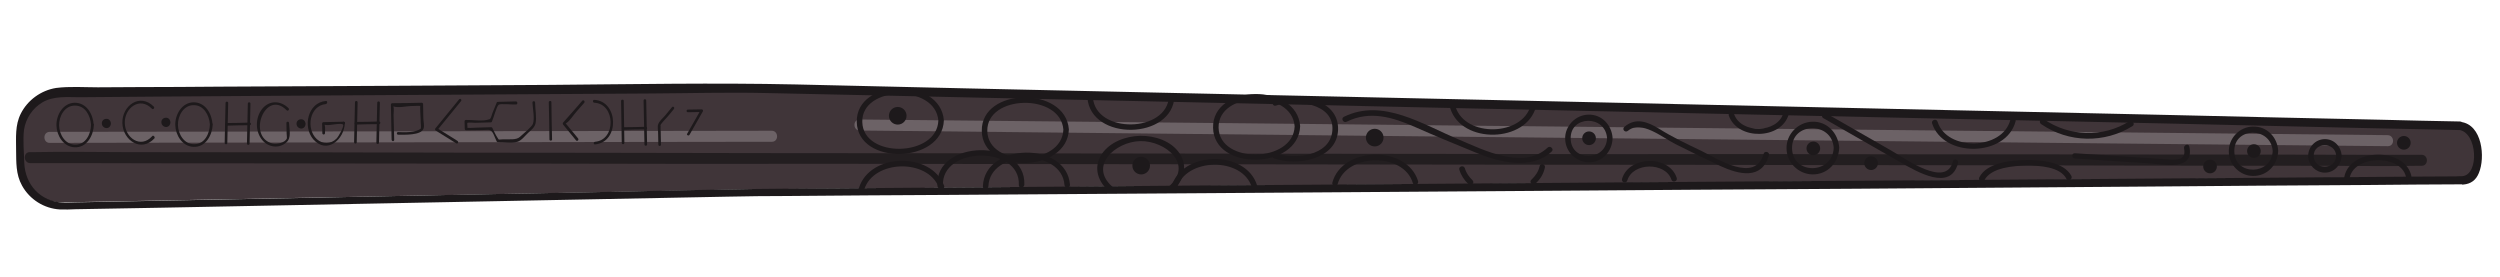 <?xml version="1.0" encoding="utf-8"?>
<!-- Generator: Adobe Illustrator 21.0.2, SVG Export Plug-In . SVG Version: 6.00 Build 0)  -->
<svg version="1.1" id="Layer_1" xmlns="http://www.w3.org/2000/svg" xmlns:xlink="http://www.w3.org/1999/xlink" x="0px" y="0px"
	 viewBox="0 0 1133.9 125.8" style="enable-background:new 0 0 1133.9 125.8;" xml:space="preserve">
<style type="text/css">
	.st0{fill:#403539;}
	.st1{fill:#6C6266;}
	.st2{fill:#231E20;}
	.st3{fill:#1D191B;}
</style>
<g>
	<g>
		<path class="st0" d="M1115.7,55.7l-772.2-17C238.2,39.3,132.9,40,27.6,40.6C17.2,40.9,8.8,49.6,9,60l0.2,13.2
			c0.2,10.5,8.9,18.9,19.3,18.6l314.5-6l773.7-5.5c0,0,6.9,1.4,6.8-11.3C1123.6,56.4,1115.7,55.7,1115.7,55.7z"/>
	</g>
	<g>
		<g>
			<path class="st1" d="M22.6,64.8c85.2-0.1,170.3-0.3,255.6-0.4c24-0.1,47.9,0,71.9-0.1c3.2,0,3.1-5-0.1-5
				c-85.2,0.1-170.3,0.3-255.6,0.4c-24,0.1-47.9,0-71.9,0.1C19.3,59.9,19.4,64.9,22.6,64.8L22.6,64.8z"/>
		</g>
	</g>
	<g>
		<g>
			<path class="st1" d="M1082.9,61.3c-90.2-1-180.4-1.8-270.6-2.8c-90.2-1-180.4-1.8-270.6-2.8c-50.6-0.5-101.2-1-151.8-1.5
				c-3.2,0-3.1,5,0.1,5c90.2,1,180.4,1.8,270.6,2.8c90.2,1,180.4,1.8,270.6,2.8c50.6,0.5,101.2,1,151.8,1.5
				C1086.3,66.3,1086.1,61.3,1082.9,61.3L1082.9,61.3z"/>
		</g>
	</g>
	<g>
		<g>
			<path class="st2" d="M13.7,74c9.7,0,19.5,0,29.2,0c26.2,0.1,52.5,0.1,78.7,0.1c39,0.1,78.1,0.1,117.1,0.1
				c47.3,0.1,94.6,0.2,141.9,0.1c52.2,0.1,104.4,0.1,156.5,0.2c52.3,0.1,104.6,0.1,156.9,0.2c49.1,0,98.2,0.1,147.3,0.2
				c41.2,0,82.4,0.1,123.7,0.2c29.8,0,59.7,0.1,89.5,0.1c14,0,28.1,0.3,42.1,0c0.6,0,1.2,0,1.8,0c3.2,0,3.1-5-0.1-5
				c-9.7,0-19.5,0-29.2,0c-26.2-0.1-52.5-0.1-78.7-0.1c-39-0.1-78.1-0.1-117.1-0.1c-47.3-0.1-94.6-0.2-141.9-0.1
				c-52.2-0.1-104.4-0.1-156.5-0.2c-52.3-0.1-104.6-0.1-156.9-0.2c-49.1,0-98.2-0.1-147.3-0.2c-41.2,0-82.4-0.1-123.7-0.2
				c-29.8,0-59.7-0.1-89.5-0.1c-14,0-28.1-0.3-42.1,0c-0.6,0-1.2,0-1.8,0C10.4,68.9,10.5,73.9,13.7,74L13.7,74z"/>
		</g>
	</g>
	<g>
		<g>
			<g>
				<path class="st3" d="M41.3,56.6c-0.1,4.1-2.3,9-7.1,9c-4.6,0.1-7.3-4.6-7.4-8.7s2.5-9,7.1-9C38.7,47.8,41,52.5,41.3,56.6
					c0,0.8,1.3,0.8,1.2,0c-0.3-4.8-3.2-10-8.6-10c-5.3,0.1-8.4,5.5-8.3,10.3c0.1,4.6,3.2,9.7,8.2,9.9c5.6,0.3,8.6-5.3,8.8-10.3
					C42.6,55.7,41.4,55.7,41.3,56.6z"/>
			</g>
		</g>
		<g>
			
				<ellipse transform="matrix(1 -1.922704e-02 1.922704e-02 1 -1.065 0.94)" class="st3" cx="48.3" cy="55.9" rx="1.4" ry="1.4"/>
			<g>
				<path class="st3" d="M49.1,55.9c-0.1,1.1-1.7,1-1.6,0C47.5,54.9,49.1,54.8,49.1,55.9c0,0.8,1.3,0.8,1.2,0
					c-0.1-1.1-0.9-2.1-2.1-2c-1.1,0-2.1,0.9-2,2.1c0,1.1,0.9,2,2,2.1c1.2,0.1,2.1-0.9,2.1-2.2C50.4,55.1,49.2,55.1,49.1,55.9z"/>
			</g>
		</g>
		<g>
			<g>
				<path class="st3" d="M69,61.8c-5.3,5.8-12.3,0.6-12.4-6c-0.2-6.7,6.7-12.2,12.3-6.5c0.5,0.6,1.4-0.3,0.9-0.9
					c-6.3-6.4-14.5-0.5-14.3,7.4s8.6,13.5,14.6,6.9C70.4,62,69.4,61.1,69,61.8L69,61.8z"/>
			</g>
		</g>
		<g>
			
				<ellipse transform="matrix(1 -1.922704e-02 1.922704e-02 1 -1.05 1.458)" class="st3" cx="75.3" cy="55.3" rx="1.4" ry="1.4"/>
			<g>
				<path class="st3" d="M76.1,55.4c-0.1,1.1-1.7,1-1.6,0C74.5,54.3,76,54.3,76.1,55.4c0,0.8,1.3,0.8,1.2,0c-0.1-1.1-0.9-2.1-2.1-2
					c-1.1,0-2.1,0.9-2,2.1c0,1.1,0.9,2,2,2.1c1.2,0.1,2.1-0.9,2.1-2.2C77.4,54.6,76.1,54.6,76.1,55.4z"/>
			</g>
		</g>
		<g>
			<g>
				<path class="st3" d="M95.2,56.4c-0.1,4.1-2.3,9-7.1,9c-4.6,0.1-7.3-4.6-7.4-8.7s2.5-9,7.1-9C92.5,47.6,94.9,52.4,95.2,56.4
					c0,0.8,1.3,0.8,1.2,0c-0.3-4.8-3.2-10-8.6-10c-5.3,0.1-8.4,5.5-8.3,10.3c0.1,4.6,3.2,9.7,8.2,9.9c5.6,0.3,8.6-5.3,8.8-10.3
					C96.5,55.6,95.2,55.6,95.2,56.4z"/>
			</g>
		</g>
		<g>
			<g>
				<path class="st3" d="M103.1,64.8c0.2-6,0.2-12,0.4-18.1c0-0.8-1.2-0.8-1.2,0c-0.2,6-0.2,12-0.4,18.1
					C101.9,65.7,103.2,65.6,103.1,64.8L103.1,64.8z"/>
			</g>
		</g>
		<g>
			<g>
				<path class="st3" d="M113.2,65.1c0.2-6,0.2-12,0.4-18.1c0-0.8-1.2-0.8-1.2,0c-0.2,6-0.2,12-0.4,18.1
					C112,65.9,113.2,65.9,113.2,65.1L113.2,65.1z"/>
			</g>
		</g>
		<g>
			<g>
				<path class="st3" d="M102.8,57c3.5-0.1,6.9-0.2,10.4-0.2c0.8,0,0.8-1.2,0-1.2c-3.5,0.1-6.9,0.2-10.4,0.2
					C101.9,55.7,102,57,102.8,57L102.8,57z"/>
			</g>
		</g>
		<g>
			<g>
				<path class="st3" d="M130.9,49.1c-3.5-3.5-8.7-3.8-12,0.3c-3.2,4-3.2,10.3,0.1,14.2c2.8,3.3,7.6,3.9,10.9,1
					c2.4-2.1,1.3-5.9,1.2-8.8c0-0.8-1.2-0.8-1.2,0c0,1.6,0.1,3.1,0.1,4.7c0,0.6,0.2,1.8,0.1,2.3c-0.8,2-4.6,2.7-6.5,2.3
					c-11.8-3-3.2-24.9,6.4-15.1C130.6,50.6,131.4,49.7,130.9,49.1L130.9,49.1z"/>
			</g>
		</g>
		<g>
			
				<ellipse transform="matrix(1 -1.922704e-02 1.922704e-02 1 -1.053 2.638)" class="st3" cx="136.7" cy="56.1" rx="1.4" ry="1.4"/>
			<g>
				<path class="st3" d="M137.4,56.1c-0.1,1.1-1.7,1-1.6,0C135.7,55.1,137.3,55,137.4,56.1c0,0.8,1.3,0.8,1.2,0
					c-0.1-1.1-0.9-2.1-2.1-2c-1.1,0-2.1,0.9-2,2.1c0,1.1,0.9,2,2,2.1c1.2,0.1,2.1-0.9,2.1-2.2C138.7,55.3,137.4,55.3,137.4,56.1z"/>
			</g>
		</g>
		<g>
			<g>
				<path class="st3" d="M155.9,56.4c0.8,0,0.8-1.2,0-1.2C155,55.1,155.1,56.4,155.9,56.4L155.9,56.4z"/>
			</g>
		</g>
		<g>
			<g>
				<path class="st3" d="M147.8,45.8c-8.2,0.7-10.6,11.7-5.7,17.4c6.2,7,14.1,0,14.3-7.4c0-0.3-0.3-0.6-0.6-0.6
					c-3,0.1-6.1,0.1-9.1,0.2c-0.3,0-0.6,0.3-0.6,0.6c0,1.5,0.1,2.9,0.1,4.4c0,0.8,1.2,0.8,1.2,0c0-1.1,0.2-2.5-0.1-3.5
					c-0.3-1,0.2-0.4-0.4-0.2c0.3-0.1,0.8-0.1,1.1,0c1.3,0.3,6.8-1.1,7.6-0.2c0.6,0.7-2,5.4-3,6.4c-2.5,2.5-6.3,2.6-8.9,0.2
					c-5-4.6-3.4-15.2,4.1-15.9C148.6,47,148.6,45.7,147.8,45.8L147.8,45.8z"/>
			</g>
		</g>
		<g>
			<g>
				<path class="st3" d="M161.8,64.5c0.2-6,0.2-12,0.4-18.1c0-0.8-1.2-0.8-1.2,0c-0.2,6-0.2,12-0.4,18.1
					C160.6,65.3,161.9,65.3,161.8,64.5L161.8,64.5z"/>
			</g>
		</g>
		<g>
			<g>
				<path class="st3" d="M171.9,64.7c0.2-6,0.2-12,0.4-18.1c0-0.8-1.2-0.8-1.2,0c-0.2,6-0.2,12-0.4,18.1
					C170.7,65.5,171.9,65.5,171.9,64.7L171.9,64.7z"/>
			</g>
		</g>
		<g>
			<g>
				<path class="st3" d="M161.5,56.5c3.5-0.1,6.9-0.2,10.4-0.2c0.8,0,0.8-1.2,0-1.2c-3.5,0.1-6.9,0.2-10.4,0.2
					C160.6,55.3,160.7,56.5,161.5,56.5L161.5,56.5z"/>
			</g>
		</g>
		<g>
			<g>
				<path class="st3" d="M178.8,63.4c-0.1-3.7-0.2-7.5-0.3-11.2c0-0.9,0.3-3-0.1-3.9c-0.4-0.9,0.3,0.1-0.5,0c0.2,0,0.5-0.1,0.7,0
					c2.1,0.7,5.5-0.1,7.7-0.2c1.2,0,2.4-0.1,3.5-0.1c0.3,0,0.8,0.1,1.1,0c0.5-0.3-0.3-0.4-0.3-0.5c-0.1,2.2,0.1,4.5,0.2,6.7
					c0,0.8,0,1.5,0.1,2.3c0,0.6,0.1,1.2,0,1.8c-0.1,0.8,0.6-0.4,0.1-0.1c-2.4,2.1-7.7,1.8-10.4,1.7c-0.8,0-0.8,1.2,0,1.2
					c2.5,0,10.5,0.4,11.5-2.8c0.5-1.3-0.1-3.4-0.1-4.8c0-2.1-0.1-4.2-0.1-6.3c0-0.3-0.3-0.6-0.6-0.6c-4.5,0.1-9,0.2-13.4,0.2
					c-0.3,0-0.6,0.3-0.6,0.6c0.1,5.2,0.2,10.4,0.3,15.6C177.5,64.3,178.8,64.3,178.8,63.4L178.8,63.4z"/>
			</g>
		</g>
		<g>
			<g>
				<path class="st3" d="M208.2,45.1c-3.6,4.4-7.1,8.7-10.7,13.1c-0.3,0.3-0.2,0.8,0.1,1c3.1,1.9,6.2,3.9,9.3,5.8
					c0.7,0.4,1.3-0.6,0.6-1.1c-3.1-1.9-6.2-3.9-9.3-5.8c0,0.3,0.1,0.7,0.1,1c3.6-4.4,7.1-8.7,10.7-13.1
					C209.7,45.3,208.8,44.4,208.2,45.1L208.2,45.1z"/>
			</g>
		</g>
		<g>
			<g>
				<path class="st3" d="M234,46c-2.7,0.1-5.5,0.1-8.2,0.2c-0.2,0-0.5,0.1-0.5,0.3c-0.6,1.5-1.2,2.9-1.8,4.4c-0.4,0.8-0.6,2.3-1.2,3
					c-0.7,0.8,0.8-0.2-0.4,0.2c-2.7,1.1-7.7,0.2-10.6,0.3c-0.3,0-0.6,0.3-0.6,0.6c0,1.2,0.1,2.3,0.1,3.5c0,0.3,0.3,0.6,0.6,0.6
					c3.2-0.1,6.5,0,9.7-0.2c2.5-0.2,2.8,2.5,4.2,5.3c0.1,0.2,0.3,0.3,0.5,0.3c2.6-0.1,6.4,0.6,8.9-0.2c1.9-0.6,3.3-2.6,4.8-4
					s2.9-2.4,3.4-4.3c0.6-2.8-0.2-6.6-0.2-9.5c0-0.8-1.2-0.8-1.2,0c0.1,2.7,1.1,7.2,0.2,9.7c-0.4,1.2-4.2,4.4-5.9,5.9
					c-1.7,1.5-4.6,1-7.7,1.1c-2.5,0.1-1.6,0.4-2.5-0.8c-0.9-1.3-1.6-3.1-2.3-4.4c-0.1-0.2-0.3-0.3-0.5-0.3c-2.2,0.1-4.5,0.1-6.7,0.2
					c-1.2,0-2.5,0.2-3.6,0.1c-1.7-0.2-0.3,0.8-0.5-0.7c-0.1-0.3-0.1-1.7,0-1.9c0,0.1-0.8,0.7-0.2,0.4c0.8-0.4,2.9-0.1,3.7-0.1
					c2.4-0.1,4.8-0.1,7.1-0.2c0.2,0,0.5-0.1,0.5-0.3c0.8-1.7,2.1-7,3.1-7.7c0.8-0.6,6.2,0,7.9-0.1C234.9,47.3,234.8,46,234,46
					L234,46z"/>
			</g>
		</g>
		<g>
			<g>
				<path class="st3" d="M248.9,46.4c0.1,5.6,0.3,11.2,0.3,16.8c0,0.8,1.2,0.8,1.2,0c-0.1-5.6-0.3-11.2-0.3-16.8
					C250.2,45.6,248.9,45.6,248.9,46.4L248.9,46.4z"/>
			</g>
		</g>
		<g>
			<g>
				<path class="st3" d="M264.1,45.7c-2.9,3.3-5.7,6.6-8.7,9.9c-0.2,0.3-0.2,0.6,0,0.9c2,2.4,3.9,4.8,5.9,7.2
					c0.5,0.6,1.4-0.3,0.9-0.9c-1.2-1.6-2.5-3-3.8-4.6c-0.6-0.8-1.3-1.6-2-2.4c0.4,0.6-0.6,0.7,0.5,0c1.7-1.1,3.2-3.7,4.6-5.2
					c1.2-1.3,2.3-2.7,3.5-4C265.5,45.9,264.6,45.1,264.1,45.7L264.1,45.7z"/>
			</g>
		</g>
		<g>
			<g>
				<path class="st3" d="M269.6,46.6c9.6,0.5,9.9,16.9,0.3,17.7c-0.8,0.1-0.8,1.3,0,1.2c11.2-1,10.7-19.7-0.4-20.2
					C268.7,45.3,268.8,46.6,269.6,46.6L269.6,46.6z"/>
			</g>
		</g>
		<g>
			<g>
				<path class="st3" d="M281.7,45.8c0.1,6.3,0.2,12.7,0.3,19c0,0.8,1.2,0.8,1.2,0c-0.1-6.3-0.2-12.7-0.3-19
					C283,45,281.7,45,281.7,45.8L281.7,45.8z"/>
			</g>
		</g>
		<g>
			<g>
				<path class="st3" d="M291.9,45.6c0.2,6.6,0.2,13.3,0.4,19.9c0,0.8,1.2,0.8,1.2,0c-0.2-6.6-0.2-13.3-0.4-19.9
					C293.1,44.8,291.9,44.8,291.9,45.6L291.9,45.6z"/>
			</g>
		</g>
		<g>
			<g>
				<path class="st3" d="M282.7,58.9c3.4-0.1,6.8-0.2,10.2-0.2c0.8,0,0.8-1.2,0-1.2c-3.4,0.1-6.8,0.2-10.2,0.2
					C281.8,57.6,281.9,58.9,282.7,58.9L282.7,58.9z"/>
			</g>
		</g>
		<g>
			<g>
				<path class="st3" d="M304.8,48.6c-1.1,1.3-2.2,2.7-3.3,4c-0.9,1-2.4,2.3-2.9,3.6c-0.6,1.2,0,3.3-0.1,4.7c0,1.6,0.1,3.1,0.1,4.7
					c0,0.8,1.2,0.8,1.2,0c0-1.5-0.1-2.9-0.1-4.4c0-0.9,0-1.7-0.1-2.6c0-0.5,0.1-2.2-0.1-1.7c0.6-1.3,2.3-2.8,3.2-3.9
					c1-1.1,1.9-2.3,2.9-3.5C306.2,48.8,305.3,48,304.8,48.6L304.8,48.6z"/>
			</g>
		</g>
		<g>
			<g>
				<path class="st3" d="M312.7,61.2c2-3.5,4.1-7.2,6.1-10.7c0.2-0.4-0.1-0.9-0.5-0.9c-2.1,0-4.2,0.1-6.3,0.1c-0.8,0-0.8,1.2,0,1.2
					c2.1,0,4.2-0.1,6.3-0.1c-0.2-0.3-0.4-0.6-0.5-0.9c-2,3.5-4.1,7.2-6.1,10.7C311.2,61.2,312.3,61.8,312.7,61.2L312.7,61.2z"/>
			</g>
		</g>
	</g>
	<g>
		<g>
			<path class="st3" d="M425.6,54.7c-0.6,16.6-34.2,17.3-34.5,0.6C390.7,38.7,424.3,38.1,425.6,54.7c0.1,1.6,2.6,1.5,2.5-0.1
				c-1.5-19.8-39.9-19.2-39.5,0.7c0.3,19.9,38.8,19.1,39.5-0.7C428.2,53.1,425.7,53.1,425.6,54.7z"/>
		</g>
	</g>
	<g>
		<g>
			<path class="st3" d="M392,85.9c4.3-13.5,28.8-14,33.8-0.9c0.5,1.5,3,0.8,2.4-0.8c-5.9-15.5-33.6-14.9-38.6,1
				C389,86.8,391.5,87.4,392,85.9L392,85.9z"/>
		</g>
	</g>
	<g>
		<g>
			<path class="st3" d="M482.3,58.8c-0.6,16.6-34.2,17.3-34.5,0.6C447.5,42.8,481.1,42.2,482.3,58.8c0.1,1.6,2.6,1.5,2.5-0.1
				c-1.5-19.8-39.9-19.2-39.5,0.7c0.3,19.9,38.8,19.1,39.5-0.7C484.9,57.1,482.4,57.2,482.3,58.8z"/>
		</g>
	</g>
	<g>
		<g>
			<path class="st3" d="M448.3,84.5c0.6-16.7,33.3-17.3,34.5-0.6c0.1,1.6,2.6,1.5,2.5-0.1c-1.5-19.9-38.8-19.2-39.5,0.7
				C445.7,86.2,448.2,86.1,448.3,84.5L448.3,84.5z"/>
		</g>
	</g>
	<g>
		<g>
			<path class="st3" d="M427.7,84.3c-1.1-18,35.2-18.5,34.4-0.4c-0.1,1.6,2.4,1.5,2.5-0.1c0.9-21.3-40.8-20.7-39.4,0.5
				C425.2,85.9,427.7,85.9,427.7,84.3L427.7,84.3z"/>
		</g>
	</g>
	<g>
		<g>
			<path class="st3" d="M530.2,43.6c-0.6,16.7-33.3,17.3-34.5,0.6c-0.1-1.6-2.6-1.5-2.5,0.1c1.5,19.9,38.8,19.2,39.5-0.7
				C532.7,42,530.2,42,530.2,43.6L530.2,43.6z"/>
		</g>
	</g>
	<g>
		<g>
			<path class="st3" d="M505.4,85.4c-12.4-9.7,0.4-21.2,11.8-21.4c11.4-0.2,24.7,10.7,12.6,20.9c-1.3,1,0.6,2.8,1.8,1.8
				c5.1-4.3,7.4-11.1,3.5-17c-3.8-5.8-11.3-8.2-18-8.1c-6.5,0.2-13.6,2.7-17.4,8.3c-4.1,6.2-1.6,13,3.9,17.3
				C505,88.3,506.7,86.4,505.4,85.4L505.4,85.4z"/>
		</g>
	</g>
	<g>
		<g>
			<path class="st3" d="M533.7,85.5c3.9-14.1,29.9-14.5,34.1-0.5c0.4,1.5,2.8,0.8,2.4-0.8c-5-16.5-34.4-15.9-38.9,0.6
				C530.9,86.4,533.3,87,533.7,85.5L533.7,85.5z"/>
		</g>
	</g>
	<g>
		<g>
			<path class="st3" d="M587.2,57.3c-0.6,16.6-34.2,17.3-34.5,0.6C552.4,41.2,586,40.6,587.2,57.3c0.1,1.6,2.6,1.5,2.5-0.1
				c-1.5-19.8-39.9-19.2-39.5,0.7c0.3,19.9,38.8,19.1,39.5-0.7C589.8,55.5,587.3,55.6,587.2,57.3z"/>
		</g>
	</g>
	<g>
		<g>
			<path class="st3" d="M578.7,47.9c8.4-3,26.7-1.4,25.6,11.4c-1,11.7-17.5,13.2-25.9,10.1c-1.5-0.6-2.1,1.8-0.6,2.4
				c10,3.7,28.7,0.7,29.1-13c0.4-14.2-18.8-17-28.8-13.3C576.5,46.1,577.2,48.4,578.7,47.9L578.7,47.9z"/>
		</g>
	</g>
	<g>
		<g>
			<path class="st3" d="M610.8,55.2c10.5-5.2,21-2,31,2.4c9,4,18.2,7.8,27.3,11.5c10.5,4.4,25.5,8.3,34.7-0.4
				c1.2-1.1-0.7-2.8-1.8-1.8c-11,10.4-29.1,1.1-40.3-3.6c-16.2-6.7-34.6-19-52.2-10.3C608,53.8,609.4,56,610.8,55.2L610.8,55.2z"/>
		</g>
	</g>
	<g>
		<g>
			<path class="st3" d="M606.7,83.5c3.9-14.1,29.9-14.5,34.1-0.5c0.4,1.5,2.8,0.8,2.4-0.8c-5-16.5-34.4-15.9-38.9,0.6
				C603.9,84.4,606.4,85,606.7,83.5L606.7,83.5z"/>
		</g>
	</g>
	<g>
		<g>
			<path class="st3" d="M657.8,49.2c5.2,16.3,34.6,15.7,38.9-0.9c0.4-1.6-2.1-2.2-2.4-0.6c-3.7,14.2-29.7,14.7-34.1,0.8
				C659.7,47,657.3,47.6,657.8,49.2L657.8,49.2z"/>
		</g>
	</g>
	<g>
		<g>
			<path class="st3" d="M696.4,83.3c2.2-2,3.7-4.4,4.3-7.3c0.4-1.6-2.1-2.2-2.4-0.6c-0.5,2.4-1.9,4.4-3.8,6.2
				C693.4,82.7,695.3,84.5,696.4,83.3L696.4,83.3z"/>
		</g>
	</g>
	<g>
		<g>
			<path class="st3" d="M661.9,77c0.8,2.6,2.2,4.7,4.2,6.6c1.2,1.1,2.9-0.7,1.8-1.8c-1.6-1.6-2.9-3.3-3.5-5.5
				C663.8,74.7,661.4,75.5,661.9,77L661.9,77z"/>
		</g>
	</g>
	<g>
		<g>
			<path class="st3" d="M728.9,62.6c-0.3,10.6-16.3,11-16.5,0.3C712.1,52.3,728.1,52,728.9,62.6c0.1,1.6,2.6,1.5,2.5-0.1
				c-0.4-5.8-4.9-10.7-11-10.5c-5.8,0.1-10.7,5.2-10.5,11c0.1,5.7,4.7,10.4,10.5,10.6c6.3,0.2,10.9-4.9,11-11
				C731.4,60.9,728.9,61,728.9,62.6z"/>
		</g>
	</g>
	<g>
		<g>
			<path class="st3" d="M738.4,59.3c6-5,15.7,3.1,21.4,6c6.8,3.4,13.7,6.8,20.5,10c8.2,3.8,18.9,6.5,22-4.9c0.5-1.5-2-2.2-2.4-0.6
				c-3.8,13.5-21.1,2.1-28.3-1.4c-6.5-3.1-13.1-6.2-19.1-10c-5.1-3.1-10.5-5.3-15.7-0.9C735.4,58.7,737.2,60.4,738.4,59.3
				L738.4,59.3z"/>
		</g>
	</g>
	<g>
		<g>
			<path class="st3" d="M738.1,81.8c2.5-8.2,17.3-8.4,20-0.3c0.5,1.5,2.9,0.8,2.4-0.8c-3.4-10.5-21.6-10.2-24.8,0.4
				C735.2,82.8,737.7,83.4,738.1,81.8L738.1,81.8z"/>
		</g>
	</g>
	<g>
		<g>
			<path class="st3" d="M784.1,52.4c4,11.4,24,11,27.2-0.6c0.5-1.5-2-2.2-2.4-0.6c-2.6,9.3-19.3,9.7-22.4,0.5
				C786.1,50.2,783.6,51,784.1,52.4L784.1,52.4z"/>
		</g>
	</g>
	<g>
		<g>
			<path class="st3" d="M831.7,67c-0.4,12.1-18.6,12.5-18.9,0.3C812.6,55.3,830.8,55,831.7,67c0.1,1.6,2.6,1.5,2.5-0.1
				c-0.5-6.5-5.4-11.9-12.2-11.7c-6.5,0.2-11.9,5.7-11.7,12.2c0.1,6.3,5.3,11.5,11.6,11.7c7,0.2,12.1-5.4,12.3-12.2
				C834.3,65.4,831.8,65.4,831.7,67z"/>
		</g>
	</g>
	<g>
		
			<ellipse transform="matrix(1 -1.922704e-02 1.922704e-02 1 -0.934 7.838)" class="st3" cx="407.1" cy="52.5" rx="4" ry="4"/>
	</g>
	<g>
		
			<ellipse transform="matrix(1 -1.922704e-02 1.922704e-02 1 -1.349 9.963)" class="st3" cx="517.5" cy="75.1" rx="4" ry="4"/>
	</g>
	<g>
		
			<ellipse transform="matrix(1 -1.922704e-02 1.922704e-02 1 -1.084 11.998)" class="st3" cx="623.4" cy="62.4" rx="4" ry="4"/>
	</g>
	<g>
		
			<ellipse transform="matrix(1 -1.922704e-02 1.922704e-02 1 -1.073 13.867)" class="st3" cx="720.6" cy="62.7" rx="3.1" ry="3.1"/>
	</g>
	<g>
		
			<ellipse transform="matrix(1 -1.922704e-02 1.922704e-02 1 -1.141 15.822)" class="st3" cx="822.3" cy="67.3" rx="3.1" ry="3.1"/>
	</g>
	<g>
		<g>
			<path class="st3" d="M827,53.6c11.7,6.7,23.4,13.4,35.1,20.1c7.3,4.1,22.7,13.4,26,0.2c0.4-1.6-2.1-2.2-2.4-0.6
				c-3,12.1-21.6-1.4-27.4-4.7c-10-5.8-20-11.4-30-17.2C826.8,50.6,825.6,52.9,827,53.6L827,53.6z"/>
		</g>
	</g>
	<g>
		
			<ellipse transform="matrix(1 -1.922704e-02 1.922704e-02 1 -1.266 16.328)" class="st3" cx="848.5" cy="74" rx="3.1" ry="3.1"/>
	</g>
	<g>
		<g>
			<path class="st3" d="M876.3,55.9c5.1,15.9,33.7,15.3,37.9-0.9c0.4-1.6-2.1-2.2-2.4-0.6c-3.6,13.8-28.8,14.3-33,0.8
				C878.3,53.6,875.9,54.4,876.3,55.9L876.3,55.9z"/>
		</g>
	</g>
	<g>
		<g>
			<path class="st3" d="M900,81.8c3.1-6,13.7-6.6,19.4-6.7c5.3,0,15.1,0.4,17.9,6.1c0.7,1.4,2.9,0.1,2.2-1.4
				c-3.4-6.4-13.9-7.3-20.2-7.2c-6.7,0-18.1,1-21.6,7.9C897.1,82.1,899.3,83.3,900,81.8L900,81.8z"/>
		</g>
	</g>
	<g>
		<g>
			<path class="st3" d="M925.8,56.3c12.4,8.5,28.7,8.8,41.4,0.9c1.4-0.8,0-3-1.4-2.2c-12,7.5-27.3,7-38.9-1
				C925.7,53.2,924.4,55.4,925.8,56.3L925.8,56.3z"/>
		</g>
	</g>
	<g>
		<g>
			<path class="st3" d="M941.1,71.9c11.2,0.7,22.4,1.5,33.7,2.2c6.5,0.4,20.6,3.6,18.2-7.6c-0.3-1.6-2.7-0.8-2.4,0.8
				c1.1,5.5-3.4,5.2-7,5c-5.2-0.4-10.3-0.7-15.5-1c-9-0.6-18-1.2-27-1.8C939.5,69.4,939.5,71.9,941.1,71.9L941.1,71.9z"/>
		</g>
	</g>
	<g>
		<g>
			<path class="st3" d="M1030.8,68.4c-0.3,11.1-17.2,11.6-17.4,0.3C1013.1,57.5,1029.9,57.3,1030.8,68.4c0.1,1.6,2.6,1.5,2.5-0.1
				c-0.4-6.1-5.1-11.1-11.5-10.9c-6.1,0.1-11.1,5.4-10.9,11.5c0.1,5.9,5,10.8,10.9,10.9c6.6,0.1,11.3-5.1,11.5-11.4
				C1033.3,66.8,1030.8,66.8,1030.8,68.4z"/>
		</g>
	</g>
	<g>
		<g>
			<path class="st3" d="M1059.6,70.6c-0.2,6.6-10.1,6.8-10.2,0.1C1049.4,64.3,1059.2,64.2,1059.6,70.6c0.1,1.6,2.6,1.5,2.5-0.1
				c-0.3-4.1-3.5-7.5-7.8-7.4c-4.1,0.1-7.5,3.6-7.4,7.8c0.1,4,3.4,7.3,7.4,7.4c4.4,0.1,7.6-3.5,7.8-7.8
				C1062.2,69,1059.7,69,1059.6,70.6z"/>
		</g>
	</g>
	<g>
		<g>
			<path class="st3" d="M1065.6,81.7c0.7-11.7,24.7-12.2,25.8-0.5c0.1,1.6,2.6,1.5,2.5-0.1c-1.5-15-29.9-14.4-30.8,0.6
				C1063,83.4,1065.5,83.3,1065.6,81.7L1065.6,81.7z"/>
		</g>
	</g>
	<g>
		
			<ellipse transform="matrix(1 -1.922704e-02 1.922704e-02 1 -1.128 19.664)" class="st3" cx="1022.1" cy="68.5" rx="3.1" ry="3.1"/>
	</g>
	<g>
		
			<ellipse transform="matrix(1 -1.922704e-02 1.922704e-02 1 -1.267 19.284)" class="st3" cx="1002.2" cy="75.5" rx="3.1" ry="3.1"/>
	</g>
	<g>
		
			<ellipse transform="matrix(4.962552e-02 -0.999 0.999 4.962552e-02 971.244 1150.763)" class="st3" cx="1090.3" cy="65" rx="3.1" ry="3.1"/>
	</g>
	<g>
		<g>
			<path class="st3" d="M1115.7,55.1c-12-0.2-23.9-0.5-35.9-0.8c-31.2-0.7-62.4-1.3-93.7-2.1c-43.8-1-87.8-1.9-131.6-2.9
				c-49.4-1.1-98.9-2.2-148.3-3.3c-48.3-1.1-96.8-2.1-145.1-3.2c-40.7-0.9-81.4-1.8-122.1-2.7c-26-0.6-52-1.2-78.1-1.8
				c-36.9-0.8-73.9-0.1-110.8,0.2c-50,0.3-100.1,0.6-150.1,0.8c-12.6,0.1-25.2,0.2-37.8,0.2c-5.9,0-11.9,0.1-17.8,0.1
				c-6.2,0-12.8-0.5-19,0.3C18.6,41,12.5,45.4,9.4,51.6c-2.6,5.2-2.1,10.8-2.1,16.4C7.4,73.5,7.1,79,10,84.2
				c3.5,6.3,10,10.4,17.2,10.8c2.3,0.1,4.7,0,7-0.1c13.1-0.2,26.2-0.5,39.2-0.7c46.2-0.9,92.5-1.8,138.7-2.7
				c39.2-0.7,78.5-1.6,117.7-2.3c9-0.2,18.1-0.3,27.1-0.3c24.4-0.2,48.7-0.4,73.1-0.5c39.7-0.2,79.3-0.6,119-0.8
				c48.1-0.3,96.3-0.7,144.4-1c49.6-0.4,99.2-0.7,148.8-1c44.5-0.4,89.1-0.6,133.6-1c32.8-0.3,65.6-0.5,98.4-0.7
				c14.1-0.1,28.2-0.3,42.3-0.3c0.9,0-0.6,0.2,0.8,0.1c3.4-0.3,5.7-2,7-5.2c3-7,1.6-22-8.2-23.2c-2.4-0.2-3.3,3.4-0.9,3.6
				c8.5,1,9.4,20.4,1.6,21c-0.9,0-1.8,0-2.8,0.1c-6.1,0-12.3,0.1-18.4,0.1c-26.6,0.2-53.3,0.4-79.9,0.6
				c-40.4,0.3-80.8,0.6-121.3,0.9c-47.8,0.3-95.5,0.7-143.3,1c-48.7,0.4-97.4,0.7-146.1,1.1c-43.2,0.3-86.4,0.6-129.5,1
				c-31.2,0.2-62.5,0.5-93.7,0.7c-12.8,0.1-25.7,0.1-38.5,0.3c-22,0.3-44,0.8-66,1.3c-47.3,0.9-94.5,1.8-141.8,2.8
				c-33.8,0.7-67.7,1.3-101.5,2c-1.8,0-3.6,0.2-5.4,0.1C18.3,91.4,11.4,83.8,11,73.8c-0.1-4.9-0.7-10.2-0.1-15
				c0.8-5.1,3.8-9.6,8.2-12.3c5.2-3.1,11.4-2.4,17.2-2.4c12.2-0.1,24.5-0.2,36.7-0.3c24.8-0.2,49.7-0.3,74.5-0.5
				c49.3-0.3,98.6-0.6,147.9-0.9c17.3-0.1,34.7-0.6,52-0.2c18.6,0.4,37.2,0.8,55.9,1.2c35.2,0.8,70.5,1.5,105.8,2.3
				c45.4,1,90.8,2,136.2,3c49.1,1,98.2,2.2,147.3,3.2c46.3,1,92.7,2,139,3c37.1,0.8,74.2,1.6,111.3,2.5c21.4,0.5,42.8,1,64.3,1.4
				c2.8,0,5.6,0.2,8.4,0.2C1118.2,59,1118.1,55.2,1115.7,55.1z"/>
		</g>
	</g>
</g>
</svg>
